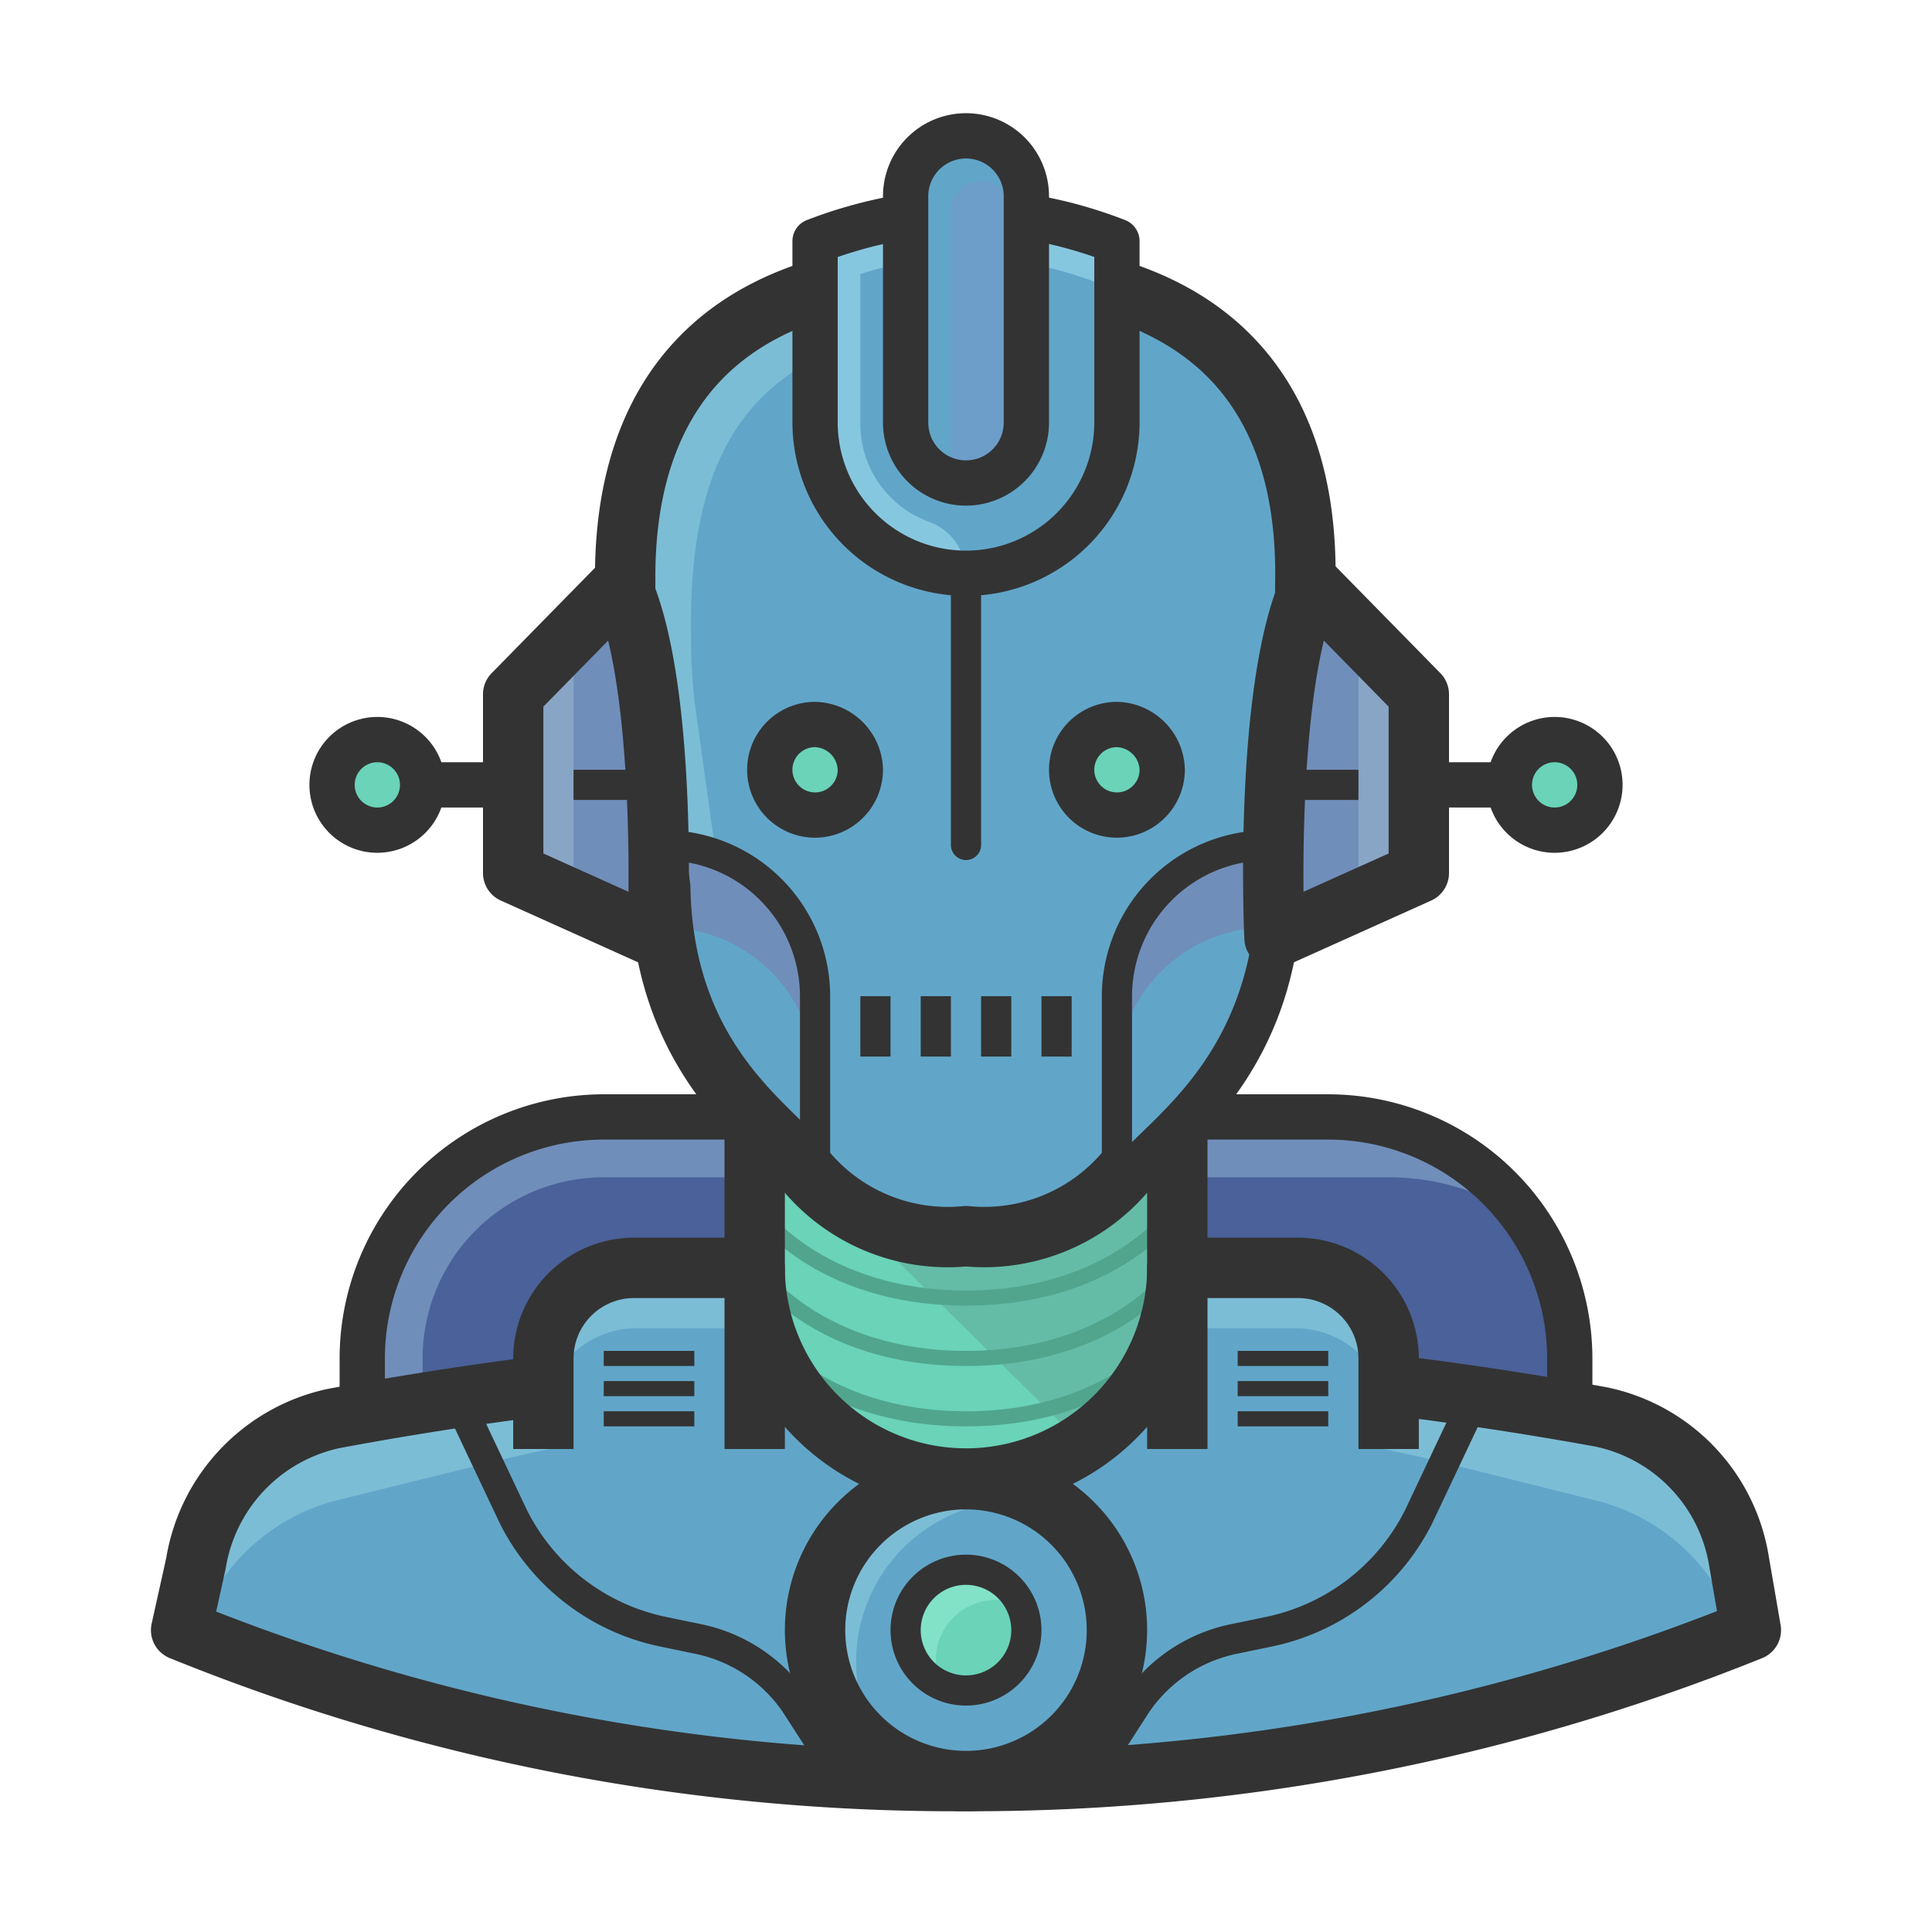 <svg xmlns="http://www.w3.org/2000/svg" viewBox="0 0 128 128"><title>vol-08$set-030@robot-2</title><g id="vol-08_set-030_robot-2" data-name="vol-08$set-030@robot-2"><g id="robot-2"><g id="robot-2-2"><g id="Icons"><path d="M104,100H24V90A16,16,0,0,1,40,74H88a16,16,0,0,1,16,16Z" fill="#708eba"></path><path d="M92,78H40A12,12,0,0,0,28,90v10h76V90a15.74,15.74,0,0,0-2.88-9.12A15.74,15.74,0,0,0,92,78Z" fill="#4a6199"></path><path d="M104,101.5H24a1.5,1.5,0,0,1-1.5-1.5V90A17.52,17.52,0,0,1,40,72.5H88A17.52,17.52,0,0,1,105.5,90v10A1.5,1.5,0,0,1,104,101.5Zm-78.5-3h77V90A14.517,14.517,0,0,0,88,75.5H40A14.517,14.517,0,0,0,25.5,90Z" fill="#333"></path><path d="M115.22,103.48a12.4,12.4,0,0,0-9.12-9.6,244.557,244.557,0,0,0-42-3.9,239.136,239.136,0,0,0-42,4,11.68,11.68,0,0,0-9.12,9.6L12,108l.2.12C28,115.1,45.64,118,64,118a128.461,128.461,0,0,0,52-10h0Z" fill="#7cbdd6"></path><path d="M106,99.48,96.46,97.1a134.002,134.002,0,0,0-32.38-4H64a133.781,133.781,0,0,0-32.38,4L22,99.48a13.26,13.26,0,0,0-9.1,8.96C28.54,115.2,46,118,64,118a128.58,128.58,0,0,0,51.18-9.6A13.16,13.16,0,0,0,106,99.48Z" fill="#61a6c9"></path><path d="M63.347,120.001A138.227,138.227,0,0,1,11.25,109.854a1.999,1.999,0,0,1-1.202-2.287l.968-4.362a13.757,13.757,0,0,1,10.67-11.181A237.17,237.17,0,0,1,64.09,87.98a243.278,243.278,0,0,1,42.368,3.932,13.65,13.65,0,0,1,10.734,11.24l.778,4.508a2.001,2.001,0,0,1-1.224,2.196A140.171,140.171,0,0,1,63.994,120C63.779,120.001,63.562,120.001,63.347,120.001Zm-49.025-13.231a134.317,134.317,0,0,0,49.67,9.23c.131.001.264.001.396.001a135.503,135.503,0,0,0,49.366-9.262l-.504-2.918-.004-.023a9.658,9.658,0,0,0-7.564-7.962A239.127,239.127,0,0,0,64.09,91.98a233.003,233.003,0,0,0-41.622,3.966,9.721,9.721,0,0,0-7.512,7.947c-.007.04-.015.081-.024.121Z" fill="#333"></path><path d="M50,70V84.12A14,14,0,0,0,64,97.98h0A14,14,0,0,0,78,84.12V70Z" fill="#6ad3b8"></path><path d="M50,74.2,71.72,95.68A13.82,13.82,0,0,0,78,84.12V70H50Z" fill="#65bca6"></path><path d="M64,86.5c-10.151,0-14.247-5.969-14.416-6.223l.831-.556C50.454,79.78,54.411,85.5,64,85.5c9.621,0,13.546-5.72,13.584-5.777l.832.555C78.247,80.531,74.151,86.5,64,86.5Z" fill="#51a58d"></path><path d="M64,90.5c-10.151,0-14.247-5.969-14.416-6.223l.831-.556C50.454,83.78,54.411,89.5,64,89.5c9.621,0,13.546-5.72,13.584-5.777l.832.555C78.247,84.531,74.151,90.5,64,90.5Z" fill="#51a58d"></path><path d="M64,94.5c-10.151,0-14.247-5.969-14.416-6.223l.831-.556C50.454,87.78,54.411,93.5,64,93.5c9.621,0,13.546-5.72,13.584-5.777l.832.555C78.247,88.531,74.151,94.5,64,94.5Z" fill="#51a58d"></path><path d="M63.99,80.61c-5.051,0-11.188-.74-13.264-2.816l.707-.707c1.51,1.509,6.556,2.523,12.557,2.523s11.047-1.014,12.557-2.523l.707.707C75.177,79.87,69.04,80.61,63.99,80.61Z" fill="#5d6268"></path><path d="M64.001,99.98H64A16.052,16.052,0,0,1,48,84.14V70a2,2,0,0,1,2-2H78a2,2,0,0,1,2,2V84.12A16.056,16.056,0,0,1,64.001,99.98ZM52,72V84.12a12.001,12.001,0,0,0,24-.02V72Z" fill="#333"></path><circle cx="64" cy="108" r="10" fill="#61a6c9"></circle><path d="M56.72,110.1A10.68,10.68,0,0,1,67.4,99.42a10.82,10.82,0,0,1,4.76,1.12A10.68,10.68,0,1,0,59.24,117,10.6,10.6,0,0,1,56.72,110.1Z" fill="#7cbdd6"></path><circle cx="64" cy="108" r="4" fill="#81e2c7"></circle><path d="M62,110a3.999,3.999,0,0,0,.36,1.64,3.985,3.985,0,0,0,5.28-5.28A3.985,3.985,0,0,0,62,110Z" fill="#6ad3b8"></path><path d="M64,113a5,5,0,1,1,5-5A5.006,5.006,0,0,1,64,113Zm0-8a3,3,0,1,0,3,3A3.003,3.003,0,0,0,64,105Z" fill="#333"></path><path d="M64,120a12,12,0,1,1,12-12A12.013,12.013,0,0,1,64,120Zm0-20a8,8,0,1,0,8,8A8.009,8.009,0,0,0,64,100Z" fill="#333"></path><path d="M64,17.86c-16.96,0-22.7,9.02-22.58,20.74a42.308,42.308,0,0,0,.22,4.54l2.1,15.64c.2,11.72,7.64,16,9.46,18.56A12.3,12.3,0,0,0,64,81.9a12.3,12.3,0,0,0,10.8-4.56c1.82-2.46,9.26-6.84,9.46-18.56l2-15.64a42.308,42.308,0,0,0,.22-4.54C86.7,26.88,80.96,17.86,64,17.86Z" fill="#61a6c9"></path><path d="M48.18,62.02,46,46.38a42.308,42.308,0,0,1-.22-4.54C45.64,27.62,51.42,21.1,68.36,21.1A31.021,31.021,0,0,1,82.2,24.46c-3.5-3.82-9.32-6.6-18.28-6.6-16.96,0-22.7,9.02-22.58,20.74a42.282,42.282,0,0,0,.22,4.54l2.1,15.64c.2,11.72,7.64,16,9.46,18.56a8.44,8.44,0,0,0,4.4,3.18C55.72,78.06,48.38,73.66,48.18,62.02Z" fill="#7cbdd6"></path><path d="M44,55.92v5.66c1.22,9.62,7.58,13.5,9.24,15.76.26.34.54.62.8.92V66a9.8,9.8,0,0,0-9.513-10.079Q44.264,55.913,44,55.92Z" fill="#708eba"></path><path d="M44.2,61.44C45.42,71,51.78,75,53.44,77.2c.18.24.36.46.56.68v-6.4A10,10,0,0,0,44.2,61.44Z" fill="#61a6c9"></path><path d="M62.789,83.959a14.246,14.246,0,0,1-11.151-5.37c-.023-.029-.046-.06-.067-.09a15.382,15.382,0,0,0-1.501-1.584c-2.839-2.777-8.114-7.938-8.326-17.982l-2.086-15.526A44.86,44.86,0,0,1,39.42,38.59c-.071-6.981,1.838-12.503,5.676-16.38,4.17-4.213,10.53-6.35,18.904-6.35,8.401,0,14.77,2.148,18.927,6.384,3.816,3.888,5.684,9.404,5.554,16.394a44.06,44.06,0,0,1-.232,4.707L86.258,58.926c-.213,10.161-5.557,15.341-8.433,18.129a15.831,15.831,0,0,0-1.418,1.474A14.283,14.283,0,0,1,64,83.908C63.596,83.942,63.19,83.959,62.789,83.959ZM64,79.9c.065,0,.13.003.194.009a10.258,10.258,0,0,0,9.043-3.818,17.476,17.476,0,0,1,1.805-1.908c2.815-2.73,7.071-6.855,7.218-15.438a2.056,2.056,0,0,1,.017-.22l2-15.64a40.388,40.388,0,0,0,.204-4.276c.11-5.924-1.373-10.471-4.408-13.565C76.694,21.605,71.287,19.86,64,19.86c-7.267,0-12.67,1.737-16.061,5.163C44.88,28.114,43.359,32.675,43.42,38.58a40.932,40.932,0,0,0,.209,4.357l2.094,15.577a2.297,2.297,0,0,1,.018.232c.145,8.48,4.346,12.59,7.126,15.309a17.85,17.85,0,0,1,1.927,2.074,10.265,10.265,0,0,0,9.013,3.781C63.87,79.903,63.935,79.9,64,79.9Z" fill="#333"></path><path d="M74,48a3,3,0,1,0,3,3,3.08,3.08,0,0,0-3-3" fill="#6ad3b8"></path><path d="M74,55.5a4.5,4.5,0,0,1,0-9l.038.001a4.577,4.577,0,0,1,4.461,4.461A4.512,4.512,0,0,1,74,55.5Zm-.019-6A1.5,1.5,0,1,0,75.5,51,1.571,1.571,0,0,0,73.981,49.5Z" fill="#333"></path><path d="M54,48a3,3,0,1,0,3,3,3.08,3.08,0,0,0-3-3" fill="#6ad3b8"></path><path d="M54,55.5a4.5,4.5,0,0,1,0-9l.038.001a4.577,4.577,0,0,1,4.461,4.461A4.512,4.512,0,0,1,54,55.5Zm-.02-6A1.5,1.5,0,1,0,55.5,51,1.571,1.571,0,0,0,53.98,49.5Z" fill="#333"></path><path d="M64,13.98a29.879,29.879,0,0,0-10,2v12a10,10,0,0,0,20,0v-12A29.399,29.399,0,0,0,64,13.98Z" fill="#61a6c9"></path><path d="M54,16V28A10,10,0,0,0,64,38h0a3.7,3.7,0,0,0-2.48-3.44A6.9,6.9,0,0,1,57,28V18.16A23.04,23.04,0,0,1,64,17a27.18,27.18,0,0,1,9.04,1.86L74,16a29.399,29.399,0,0,0-10-2A29.399,29.399,0,0,0,54,16Z" fill="#86c7e0"></path><path d="M64,39.48a11.513,11.513,0,0,1-11.5-11.5v-12a1.499,1.499,0,0,1,.959-1.399,31.299,31.299,0,0,1,10.502-2.101c.025,0,.052,0,.073,0a30.814,30.814,0,0,1,10.511,2.102A1.5,1.5,0,0,1,75.5,15.98v12A11.513,11.513,0,0,1,64,39.48ZM55.5,17.028V27.98a8.5,8.5,0,0,0,17,0V17.025a27.801,27.801,0,0,0-8.498-1.544A28.294,28.294,0,0,0,55.5,17.028Z" fill="#333"></path><path d="M64,56.98a1,1,0,0,1-1-1V38.72a1,1,0,0,1,2,0V55.98A1,1,0,0,1,64,56.98Z" fill="#333"></path><path d="M54,79.3a1,1,0,0,1-.756-.345l-.253-.283c-.197-.216-.396-.436-.586-.685a16.175,16.175,0,0,0-1.515-1.585c-2.536-2.461-6.781-6.58-7.881-14.26A.972.972,0,0,1,43,62V56a1,1,0,0,1,1-1A11.012,11.012,0,0,1,55,66V78.3a1,1,0,0,1-1,1ZM45,61.928c1.018,6.958,4.787,10.615,7.284,13.038.252.245.493.478.716.702V66a9.013,9.013,0,0,0-8-8.945Z" fill="#333"></path><path d="M84,55.92v5.66c-1.22,9.62-7.58,13.5-9.24,15.76-.26.34-.54.62-.8.92V66a9.8,9.8,0,0,1,9.513-10.079Q83.736,55.913,84,55.92Z" fill="#708eba"></path><path d="M83.8,61.44C82.58,71,76.22,75,74.56,77.2c-.18.24-.36.46-.56.68v-6.4A10,10,0,0,1,83.8,61.44Z" fill="#61a6c9"></path><path d="M74,79.3a1,1,0,0,1-1-1V66A11.012,11.012,0,0,1,84,55a1,1,0,0,1,1,1v6a.972.972,0,0,1-.01.142c-1.1,7.68-5.345,11.799-7.881,14.26a16.235,16.235,0,0,0-1.509,1.578c-.196.256-.395.477-.592.693l-.253.283A1,1,0,0,1,74,79.3Zm9-22.245A9.013,9.013,0,0,0,75,66v9.668c.223-.223.463-.457.716-.702,2.497-2.423,6.267-6.08,7.284-13.038Z" fill="#333"></path><path d="M41.14,38.72,34,46V57.84l9.56,4.3S44.32,45.46,41.14,38.72Z" fill="#708eba"></path><polygon points="38 41.52 34 46 34.02 57.84 38 59.62 38 41.52" fill="#89a5c6"></polygon><path d="M43.56,64.14a1.991,1.991,0,0,1-.82-.176l-9.56-4.3A2,2,0,0,1,32,57.84V46a1.998,1.998,0,0,1,.572-1.4l7.14-7.28a2,2,0,0,1,3.236.547C46.303,44.974,45.59,61.53,45.558,62.231A2,2,0,0,1,43.56,64.14ZM36,56.546l5.638,2.536c.046-4.644-.176-11.825-1.348-16.64L36,46.817Z" fill="#333"></path><rect x="38" y="51" width="4" height="2" fill="#333"></rect><path d="M86.86,38.72,94,46V57.84l-9.56,4.3S83.68,45.46,86.86,38.72Z" fill="#708eba"></path><polygon points="90 41.52 94 46 93.98 57.84 90 59.62 90 41.52" fill="#89a5c6"></polygon><path d="M84.44,64.14a2,2,0,0,1-1.998-1.909c-.032-.702-.745-17.258,2.609-24.365a2,2,0,0,1,3.236-.547l7.14,7.28A1.998,1.998,0,0,1,96,46V57.84a2,2,0,0,1-1.18,1.824l-9.56,4.3A1.991,1.991,0,0,1,84.44,64.14ZM87.709,42.442c-1.173,4.816-1.394,11.998-1.347,16.64L92,56.546v-9.73Z" fill="#333"></path><rect x="94" y="50.5" width="6" height="3" fill="#333"></rect><circle cx="103" cy="52" r="3" fill="#6ad3b8"></circle><path d="M103,56.5a4.5,4.5,0,1,1,4.5-4.5A4.505,4.505,0,0,1,103,56.5Zm0-6a1.5,1.5,0,1,0,1.5,1.5A1.502,1.502,0,0,0,103,50.5Z" fill="#333"></path><rect x="28" y="50.5" width="6" height="3" fill="#333"></rect><circle cx="25" cy="52" r="3" fill="#6ad3b8"></circle><path d="M25,56.5A4.5,4.5,0,1,1,29.5,52,4.505,4.505,0,0,1,25,56.5Zm0-6A1.5,1.5,0,1,0,26.5,52,1.502,1.502,0,0,0,25,50.5Z" fill="#333"></path><rect x="86" y="51" width="4" height="2" fill="#333"></rect><rect x="57" y="66" width="2" height="4" fill="#333"></rect><rect x="61" y="66" width="2" height="4" fill="#333"></rect><rect x="65" y="66" width="2" height="4" fill="#333"></rect><rect x="69" y="66" width="2" height="4" fill="#333"></rect><path d="M64,32h0a4,4,0,0,1-4-4V13a4,4,0,0,1,4-4h0a4,4,0,0,1,4,4V28A4,4,0,0,1,64,32Z" fill="#61a6c9"></path><path d="M65,12a2,2,0,0,1,2,2V28a4,4,0,0,1-4,4h0V14a2,2,0,0,1,2-2" fill="#6d9dc9"></path><path d="M64,33.5A5.507,5.507,0,0,1,58.5,28V13a5.5,5.5,0,0,1,11,0V28A5.507,5.507,0,0,1,64,33.5Zm0-23A2.503,2.503,0,0,0,61.5,13V28a2.5,2.5,0,0,0,5,0V13A2.503,2.503,0,0,0,64,10.5Z" fill="#333"></path><path d="M50,96H36V90a6,6,0,0,1,6-6h8Z" fill="#61a6c9"></path><path d="M42,84a6,6,0,0,0-6,6v3.86A6.2,6.2,0,0,1,42,88h8V84Z" fill="#7cbdd6"></path><path d="M52,96H48V86H42a4.004,4.004,0,0,0-4,4v6H34V90a8.009,8.009,0,0,1,8-8h8a2,2,0,0,1,2,2Z" fill="#333"></path><rect x="40" y="89.5" width="6" height="1" fill="#333"></rect><rect x="40" y="91.5" width="6" height="1" fill="#333"></rect><rect x="40" y="93.5" width="6" height="1" fill="#333"></rect><path d="M78,96H92V90a6,6,0,0,0-6-6H78Z" fill="#61a6c9"></path><path d="M86,84a6,6,0,0,1,6,6v3.86A6.2,6.2,0,0,0,86,88H78V84Z" fill="#7cbdd6"></path><path d="M94,96H90V90a4.004,4.004,0,0,0-4-4H80V96H76V84a2,2,0,0,1,2-2h8a8.009,8.009,0,0,1,8,8Z" fill="#333"></path><rect x="82" y="89.5" width="6" height="1" fill="#333"></rect><rect x="82" y="91.5" width="6" height="1" fill="#333"></rect><rect x="82" y="93.5" width="6" height="1" fill="#333"></rect><path d="M56.001,119a1,1,0,0,1-.842-.459l-3.3-5.12a9.296,9.296,0,0,0-5.84-3.861l-2.223-.461a15.353,15.353,0,0,1-10.693-8.195l-4.008-8.477a1,1,0,0,1,1.809-.854l4,8.46a13.335,13.335,0,0,0,9.291,7.106l2.228.462a11.3,11.3,0,0,1,7.103,4.714l3.315,5.144A1,1,0,0,1,56.001,119Z" fill="#333"></path><path d="M71.999,119a1,1,0,0,1-.84-1.542l3.3-5.12A11.319,11.319,0,0,1,81.58,107.6l2.217-.459a13.347,13.347,0,0,0,9.307-7.125l3.992-8.443a1,1,0,0,1,1.809.854l-4,8.46a15.366,15.366,0,0,1-10.709,8.214l-2.212.458a9.315,9.315,0,0,0-5.858,3.886l-3.284,5.097A1,1,0,0,1,71.999,119Z" fill="#333"></path></g></g></g></g></svg>